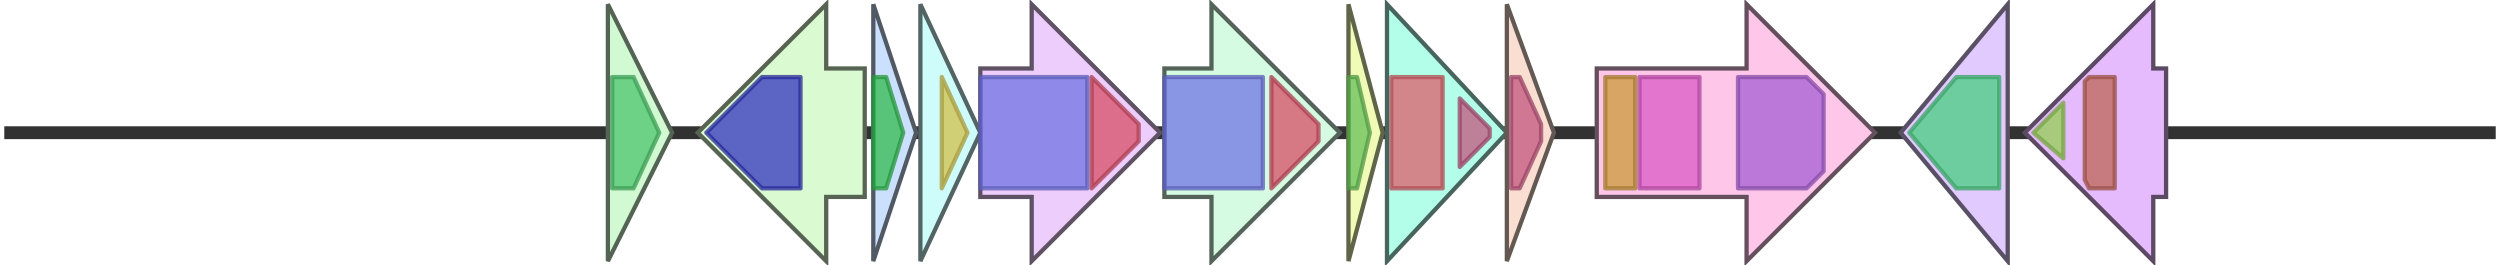 <svg version="1.1" baseProfile="full" xmlns="http://www.w3.org/2000/svg" width="584" height="62">
	<line x1="1" y1="31" x2="583" y2="31" style="stroke:rgb(50,50,50); stroke-width:3 "/>
	<g>
		<title>benR</title>
		<polygon class="benR" points="373,16 408,16 408,1 438,31 408,61 408,46 373,46" fill="rgb(254,199,234)" fill-opacity="1.0" stroke="rgb(101,79,93)" stroke-width="1" />
		<g>
			<title>PF00486</title>
			<rect class="PF00486" x="375" y="18" stroke-linejoin="round" width="7" height="26" fill="rgb(204,153,57)" stroke="rgb(163,122,45)" stroke-width="1" opacity="0.75" />
		</g>
		<g>
			<title>PF03704</title>
			<rect class="PF03704" x="383" y="18" stroke-linejoin="round" width="14" height="26" fill="rgb(217,89,196)" stroke="rgb(173,71,156)" stroke-width="1" opacity="0.75" />
		</g>
		<g>
			<title>PF00931</title>
			<polygon class="PF00931" points="406,18 422,18 426,22 426,40 422,44 406,44" stroke-linejoin="round" width="20" height="26" fill="rgb(165,94,211)" stroke="rgb(132,75,168)" stroke-width="1" opacity="0.75" />
		</g>
	</g>
	<g>
		<title>benL</title>
		<polygon class="benL" points="469,16 469,16 469,1 444,31 469,61 469,46 469,46" fill="rgb(224,202,254)" fill-opacity="1.0" stroke="rgb(89,80,101)" stroke-width="1" />
		<g>
			<title>PF13561</title>
			<polygon class="PF13561" points="446,31 457,18 467,18 467,44 457,44" stroke-linejoin="round" width="23" height="26" fill="rgb(73,205,127)" stroke="rgb(58,164,101)" stroke-width="1" opacity="0.75" />
		</g>
	</g>
	<g>
		<title>benQ</title>
		<polygon class="benQ" points="506,16 503,16 503,1 473,31 503,61 503,46 506,46" fill="rgb(230,187,254)" fill-opacity="1.0" stroke="rgb(92,74,101)" stroke-width="1" />
		<g>
			<title>PF08541</title>
			<polygon class="PF08541" points="475,31 482,24 482,37" stroke-linejoin="round" width="9" height="26" fill="rgb(146,207,81)" stroke="rgb(116,165,64)" stroke-width="1" opacity="0.75" />
		</g>
		<g>
			<title>PF08545</title>
			<polygon class="PF08545" points="487,19 488,18 494,18 494,44 488,44 487,42" stroke-linejoin="round" width="7" height="26" fill="rgb(189,102,84)" stroke="rgb(151,81,67)" stroke-width="1" opacity="0.75" />
		</g>
	</g>
	<g>
		<title>benG</title>
		<polygon class="benG" points="142,16 142,16 142,1 157,31 142,61 142,46 142,46" fill="rgb(210,250,210)" fill-opacity="1.0" stroke="rgb(84,100,84)" stroke-width="1" />
		<g>
			<title>PF08592</title>
			<polygon class="PF08592" points="143,18 148,18 154,31 148,44 143,44" stroke-linejoin="round" width="13" height="26" fill="rgb(75,196,107)" stroke="rgb(60,156,85)" stroke-width="1" opacity="0.75" />
		</g>
	</g>
	<g>
		<title>benF</title>
		<polygon class="benF" points="202,16 193,16 193,1 163,31 193,61 193,46 202,46" fill="rgb(218,250,209)" fill-opacity="1.0" stroke="rgb(87,100,83)" stroke-width="1" />
		<g>
			<title>PF00891</title>
			<polygon class="PF00891" points="165,31 178,18 187,18 187,44 178,44" stroke-linejoin="round" width="22" height="26" fill="rgb(50,51,190)" stroke="rgb(39,40,152)" stroke-width="1" opacity="0.75" />
		</g>
	</g>
	<g>
		<title>benE</title>
		<polygon class="benE" points="204,16 204,16 204,1 214,31 204,61 204,46 204,46" fill="rgb(203,224,252)" fill-opacity="1.0" stroke="rgb(81,89,100)" stroke-width="1" />
		<g>
			<title>PF04673</title>
			<polygon class="PF04673" points="204,18 207,18 211,31 207,44 204,44" stroke-linejoin="round" width="10" height="26" fill="rgb(49,187,78)" stroke="rgb(39,149,62)" stroke-width="1" opacity="0.75" />
		</g>
	</g>
	<g>
		<title>benD</title>
		<polygon class="benD" points="215,16 215,16 215,1 229,31 215,61 215,46 215,46" fill="rgb(205,252,251)" fill-opacity="1.0" stroke="rgb(82,100,100)" stroke-width="1" />
		<g>
			<title>PF07883</title>
			<polygon class="PF07883" points="220,18 220,18 226,31 220,44 220,44" stroke-linejoin="round" width="7" height="26" fill="rgb(211,192,74)" stroke="rgb(168,153,59)" stroke-width="1" opacity="0.75" />
		</g>
	</g>
	<g>
		<title>benA</title>
		<polygon class="benA" points="229,16 241,16 241,1 271,31 241,61 241,46 229,46" fill="rgb(237,205,251)" fill-opacity="1.0" stroke="rgb(94,82,100)" stroke-width="1" />
		<g>
			<title>PF00109</title>
			<rect class="PF00109" x="229" y="18" stroke-linejoin="round" width="25" height="26" fill="rgb(112,116,228)" stroke="rgb(89,92,182)" stroke-width="1" opacity="0.75" />
		</g>
		<g>
			<title>PF02801</title>
			<polygon class="PF02801" points="255,18 255,18 266,29 266,33 255,44 255,44" stroke-linejoin="round" width="11" height="26" fill="rgb(215,78,102)" stroke="rgb(172,62,81)" stroke-width="1" opacity="0.75" />
		</g>
	</g>
	<g>
		<title>benB</title>
		<polygon class="benB" points="272,16 283,16 283,1 313,31 283,61 283,46 272,46" fill="rgb(213,251,226)" fill-opacity="1.0" stroke="rgb(85,100,90)" stroke-width="1" />
		<g>
			<title>PF00109</title>
			<rect class="PF00109" x="272" y="18" stroke-linejoin="round" width="23" height="26" fill="rgb(112,116,228)" stroke="rgb(89,92,182)" stroke-width="1" opacity="0.75" />
		</g>
		<g>
			<title>PF02801</title>
			<polygon class="PF02801" points="297,18 297,18 308,29 308,33 297,44 297,44" stroke-linejoin="round" width="11" height="26" fill="rgb(215,78,102)" stroke="rgb(172,62,81)" stroke-width="1" opacity="0.75" />
		</g>
	</g>
	<g>
		<title>benC</title>
		<polygon class="benC" points="315,16 315,16 315,1 323,31 315,61 315,46 315,46" fill="rgb(240,251,181)" fill-opacity="1.0" stroke="rgb(96,100,72)" stroke-width="1" />
		<g>
			<title>PF00550</title>
			<polygon class="PF00550" points="315,18 317,18 320,31 317,44 315,44" stroke-linejoin="round" width="7" height="26" fill="rgb(103,191,88)" stroke="rgb(82,152,70)" stroke-width="1" opacity="0.75" />
		</g>
	</g>
	<g>
		<title>benH</title>
		<polygon class="benH" points="324,16 324,16 324,1 352,31 324,61 324,46 324,46" fill="rgb(179,254,233)" fill-opacity="1.0" stroke="rgb(71,101,93)" stroke-width="1" />
		<g>
			<title>PF03364</title>
			<rect class="PF03364" x="325" y="18" stroke-linejoin="round" width="12" height="26" fill="rgb(221,94,106)" stroke="rgb(176,75,84)" stroke-width="1" opacity="0.75" />
		</g>
		<g>
			<title>PF03992</title>
			<polygon class="PF03992" points="341,23 348,30 348,32 341,39" stroke-linejoin="round" width="7" height="26" fill="rgb(193,84,127)" stroke="rgb(154,67,101)" stroke-width="1" opacity="0.75" />
		</g>
	</g>
	<g>
		<title>benJ</title>
		<polygon class="benJ" points="352,16 352,16 352,1 363,31 352,61 352,46 352,46" fill="rgb(250,222,209)" fill-opacity="1.0" stroke="rgb(100,88,83)" stroke-width="1" />
		<g>
			<title>PF03992</title>
			<polygon class="PF03992" points="353,18 355,18 360,29 360,33 355,44 353,44" stroke-linejoin="round" width="7" height="26" fill="rgb(193,84,127)" stroke="rgb(154,67,101)" stroke-width="1" opacity="0.75" />
		</g>
	</g>
</svg>
